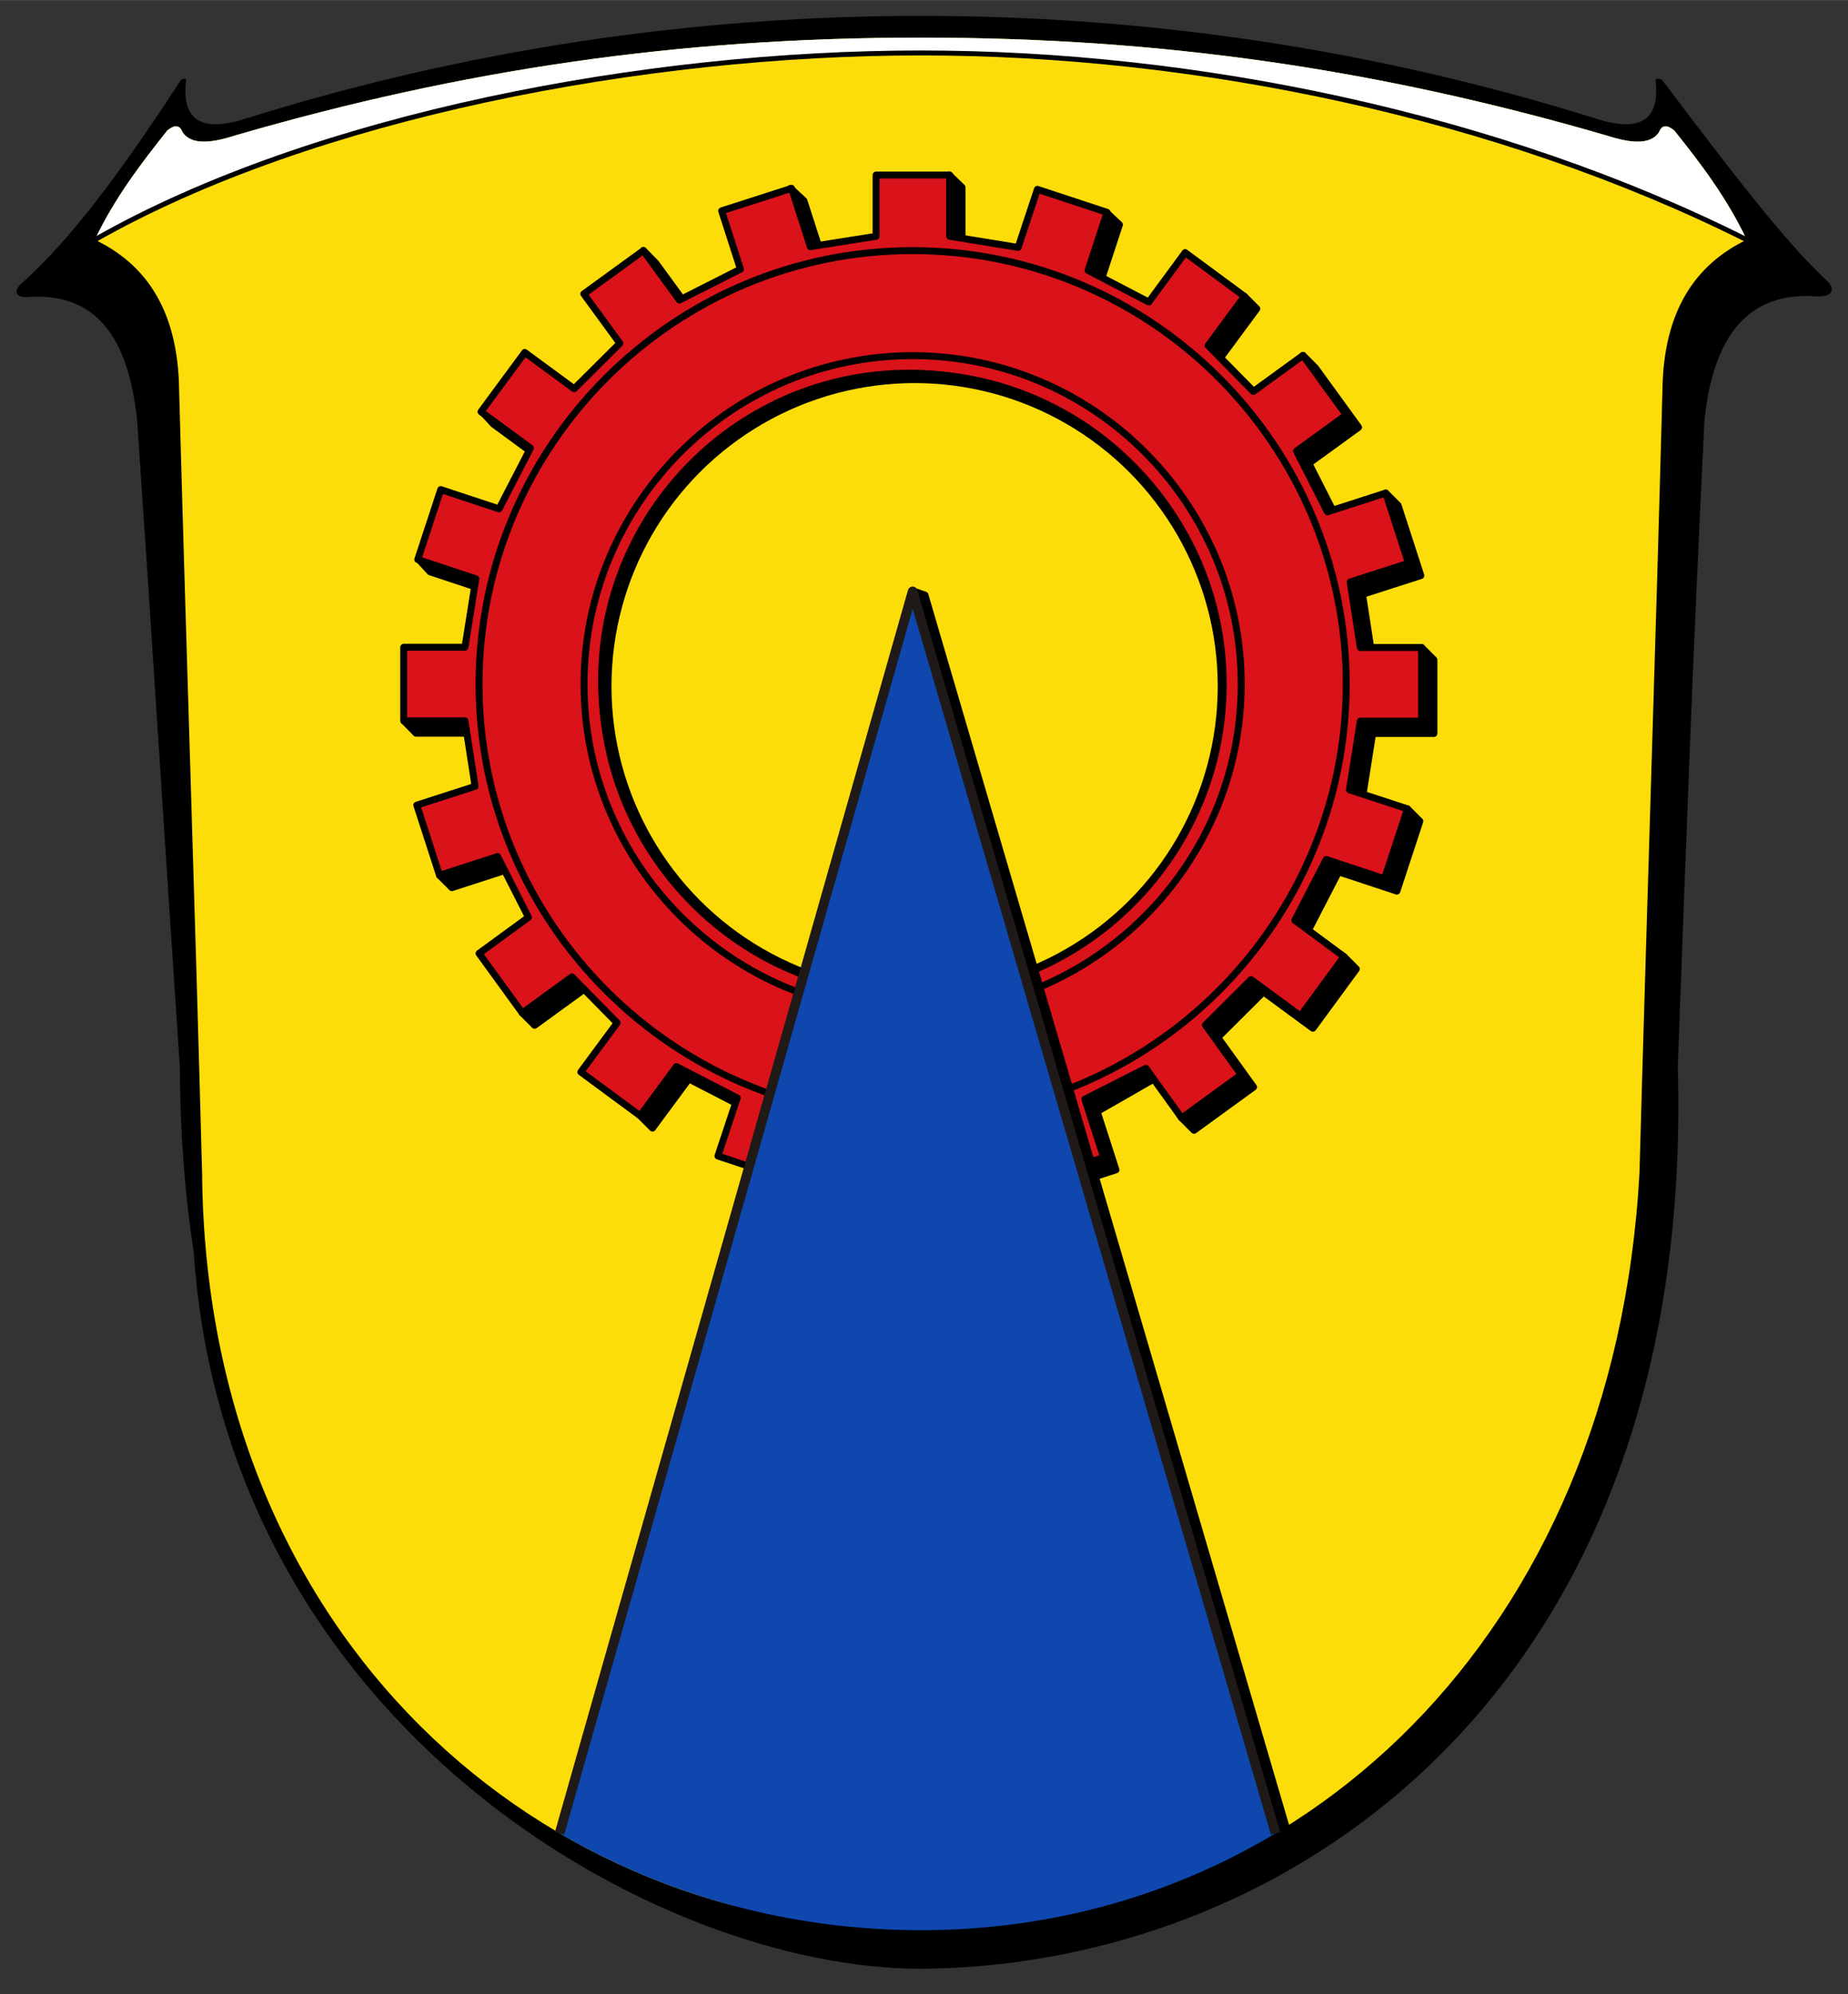 <svg fill-rule="evenodd" height="774.804" image-rendering="optimizeQuality" shape-rendering="geometricPrecision" text-rendering="geometricPrecision" viewBox="0 0 7480 8070" width="718.11" xmlns="http://www.w3.org/2000/svg"><rect x="0" y="0" width="7480" height="8070" fill="#333333" stroke="none"/><path d="M7070 970c-210 101-337 291-341 608-28 1057-64 2113-93 3169-103 1874-1380 3064-2909 3064S834 6639 818 4747c-28-1056-64-2112-93-3169-4-317-130-507-341-608 884-503 2229-756 3343-756s2339 253 3343 756z" fill="none" stroke="#ef9ba0" stroke-linecap="round" stroke-linejoin="round" stroke-width="3"/><path d="M3727 7967c1483-9 3136-1117 3064-3650 39-1039 57-1579 108-2618 41-385 211-518 456-500 65 2 72-29 43-60-145-135-309-336-669-814-9-9-29-9-28 0 19 167-68 212-247 153C5571 202 4657 64 3727 64c-929 0-1844 138-2727 414-179 59-266 14-247-153 1-9-14-9-22 0-310 478-499 694-651 828-19 22-22 50 28 49 244-18 406 112 447 497 71 1039 103 1579 173 2618 1 266 20 515 56 749 130 1915 1869 2901 2943 2901z"/><path d="M3727 7811c1529 0 2806-1190 2909-3064 29-1056 65-2112 93-3169 4-317 131-507 341-608-79-167-184-306-293-442-22-18-48-30-62 7-35 52-115 45-216 12-917-266-1790-395-2772-395S1872 281 955 547c-101 33-181 40-216-12-14-37-40-25-62-7-108 136-214 275-293 442 211 101 337 291 341 608 29 1057 65 2113 93 3169 16 1892 1380 3064 2909 3064z" fill="#fcdd09"/><path d="M7070 970c-79-167-184-306-293-442-22-18-48-30-62 7-35 52-115 45-216 12-917-266-1790-395-2772-395S1872 281 955 547c-101 33-181 40-216-12-14-37-40-25-62-7-108 136-214 275-293 442 884-503 2229-756 3343-756s2339 253 3343 756z" fill="#fff"/><g stroke-linejoin="round" stroke="#000"><path d="M384 970c884-503 2229-756 3343-756s2339 253 3343 756" fill="none" stroke-linecap="round" stroke-width="20"/><path d="m5556 2670 198-50 50 50v298h-248l-44 278 185 27 50 50-93 283-236-78-127 246 149 97 50 50-176 240-200-147-185 184 145 201-241 175-50-50-108-160-234 134 76 236-283 91-76-236-266 42v248h-298v-248l-277-45-78 236-262-132 57-197-246-127-147 199-50-50-43-326-183-186-201 146-50-50 75-337-125-246-235 76-50-50 194-310-41-265h-248l-48-49 296-249 44-277-235-78-48-52 377-153 127-246-200-147-45-49 422-44 185-184 45-426 50 51 146 200 247-125 153-377 54 50 76 236 266-42 245-299 53 51v248l277 45 308-191 52 49-77 235 246 128 337-73 50 50-147 199 183 186 151-196 50 50 175 241-201 146 125 246 186-126 50 50 92 284-236 76z" stroke-width="28"/><path d="M5506 2620h248v298h-248l-44 278 235 77-93 283-236-78-127 246 199 147-176 240-200-147-185 184 145 201-241 175-145-201-247 125 76 236-283 91-76-236-266 42v248h-298v-248l-277-45-78 236-283-94 78-235-246-127-147 199-240-177 147-199-183-186-201 146-175-241 200-146-125-246-235 76-92-284 236-76-41-265h-248v-298h248l44-277-235-78 93-283 236 78 127-246-200-147 177-240 200 147 185-184-146-200 241-175 146 200 247-125-76-236 283-91 76 236 266-42V708h298v248l277 45 78-235 282 93-77 235 246 128 147-200 240 177-147 199 183 186 201-146 175 241-201 146 125 246 236-76 92 284-236 76z" fill="#da121a" stroke-width="28"/></g><path d="M3694 4012c685 0 1243-559 1243-1243 0-685-558-1244-1243-1244s-1243 559-1243 1244c0 684 558 1243 1243 1243z" fill="#c93"/><path d="M3694 3984v55zm0 0c335 0 638-137 859-357l39 39c-230 231-548 373-898 373zm859-357c220-220 356-524 356-858h56c0 350-143 667-373 897zm356-858h56zm0 0v-1h56v1zm0-1c0-334-136-638-356-858l39-39c230 230 373 547 373 897zm-356-858c-221-220-524-357-859-357v-55c350 0 668 142 898 373zm-859-357v-55zm0 0v-55zm0 0c-335 0-639 137-859 357l-39-39c230-231 548-373 898-373zm-859 357c-220 220-356 524-356 858h-56c0-350 143-667 373-897zm-356 858v1h-56v-1zm0 1h-56zm0 0c0 334 136 638 356 858l-39 39c-230-230-373-547-373-897zm356 858c220 220 524 357 859 357v55c-350 0-668-142-898-373zm859 357v55z"/><path d="M3679 3982v29zm0 0c338 0 645-138 868-360l20 20c-227 228-542 369-888 369zm868-360c223-223 361-530 361-869h28c0 347-141 661-369 889zm361-869h28zm0 0h28zm0 0c0-338-138-645-361-868l20-20c228 228 369 542 369 888zm-361-868c-223-222-530-360-868-360v-29c346 0 661 141 888 369zm-868-360v-29zm0 0v-29zm0 0c-339 0-646 138-868 360l-21-20c228-228 542-369 889-369zm-868 360c-223 223-361 530-361 868h-29c0-346 142-660 369-888zm-361 868h-29zm0 0h-29zm0 0c0 339 138 646 361 869l-21 20c-227-228-369-542-369-889zm361 869c222 222 529 360 868 360v29c-347 0-661-141-889-369zm868 360v29z"/><circle cx="3702" cy="2777" fill="#fcdd09" r="1227"/><path d="M3694 4084v28zm0 0c362 0 691-147 930-386l19 20c-243 243-579 394-949 394zm930-386c238-238 386-567 386-929h28c0 370-151 705-395 949zm386-929h28zm0 0v-1h28v1zm0-1c0-362-148-691-386-929l19-20c244 244 395 579 395 949zm-386-929c-239-239-568-386-930-386v-28c370 0 706 151 949 394zm-930-386v-28zm0 0v-28zm0 0c-362 0-691 147-930 386l-19-20c243-243 579-394 949-394zm-930 386c-238 238-386 567-386 929h-28c0-370 151-705 395-949zm-386 929v1h-28v-1zm0 1h-28zm0 0c0 362 148 691 386 929l-19 20c-244-244-395-579-395-949zm386 929c239 239 568 386 930 386v28c-370 0-706-151-949-394zm930 386v28zM3694 4510v27zm0 0c479 0 915-196 1230-511l20 19c-321 321-763 519-1250 519zm1230-511c315-316 511-751 511-1230h28c0 487-199 929-519 1249zm511-1230h28zm0 0v-1h28v1zm0-1c0-479-196-914-511-1230l20-19c320 320 519 762 519 1249zm-511-1230c-315-315-751-510-1230-510v-28c487 0 929 198 1250 519zm-1230-510v-28zm0 0v-28zm0 0c-480 0-915 195-1230 510l-20-19c321-321 763-519 1250-519zm-1230 510c-316 316-511 751-511 1230h-28c0-487 199-929 519-1249zm-511 1230v1h-28v-1zm0 1h-28zm0 0c0 479 195 914 511 1230l-20 19c-320-320-519-762-519-1249zm511 1230c315 315 750 511 1230 511v27c-487 0-929-198-1250-519zm1230 511v27z"/><path d="M5213 7419c-426 255-916 392-1436 392-522 0-1026-137-1462-392l1378-5029 51 18z" stroke="#000" stroke-linecap="round" stroke-linejoin="round" stroke-width="28"/><path d="M5163 7419c-426 255-916 392-1436 392-522 0-1026-137-1462-392l1429-5026z" fill="#0f47af"/><path d="m2265 7419 1429-5026 1469 5026" fill="none" stroke="#1f1a17" stroke-linejoin="round" stroke-width="39"/></svg>